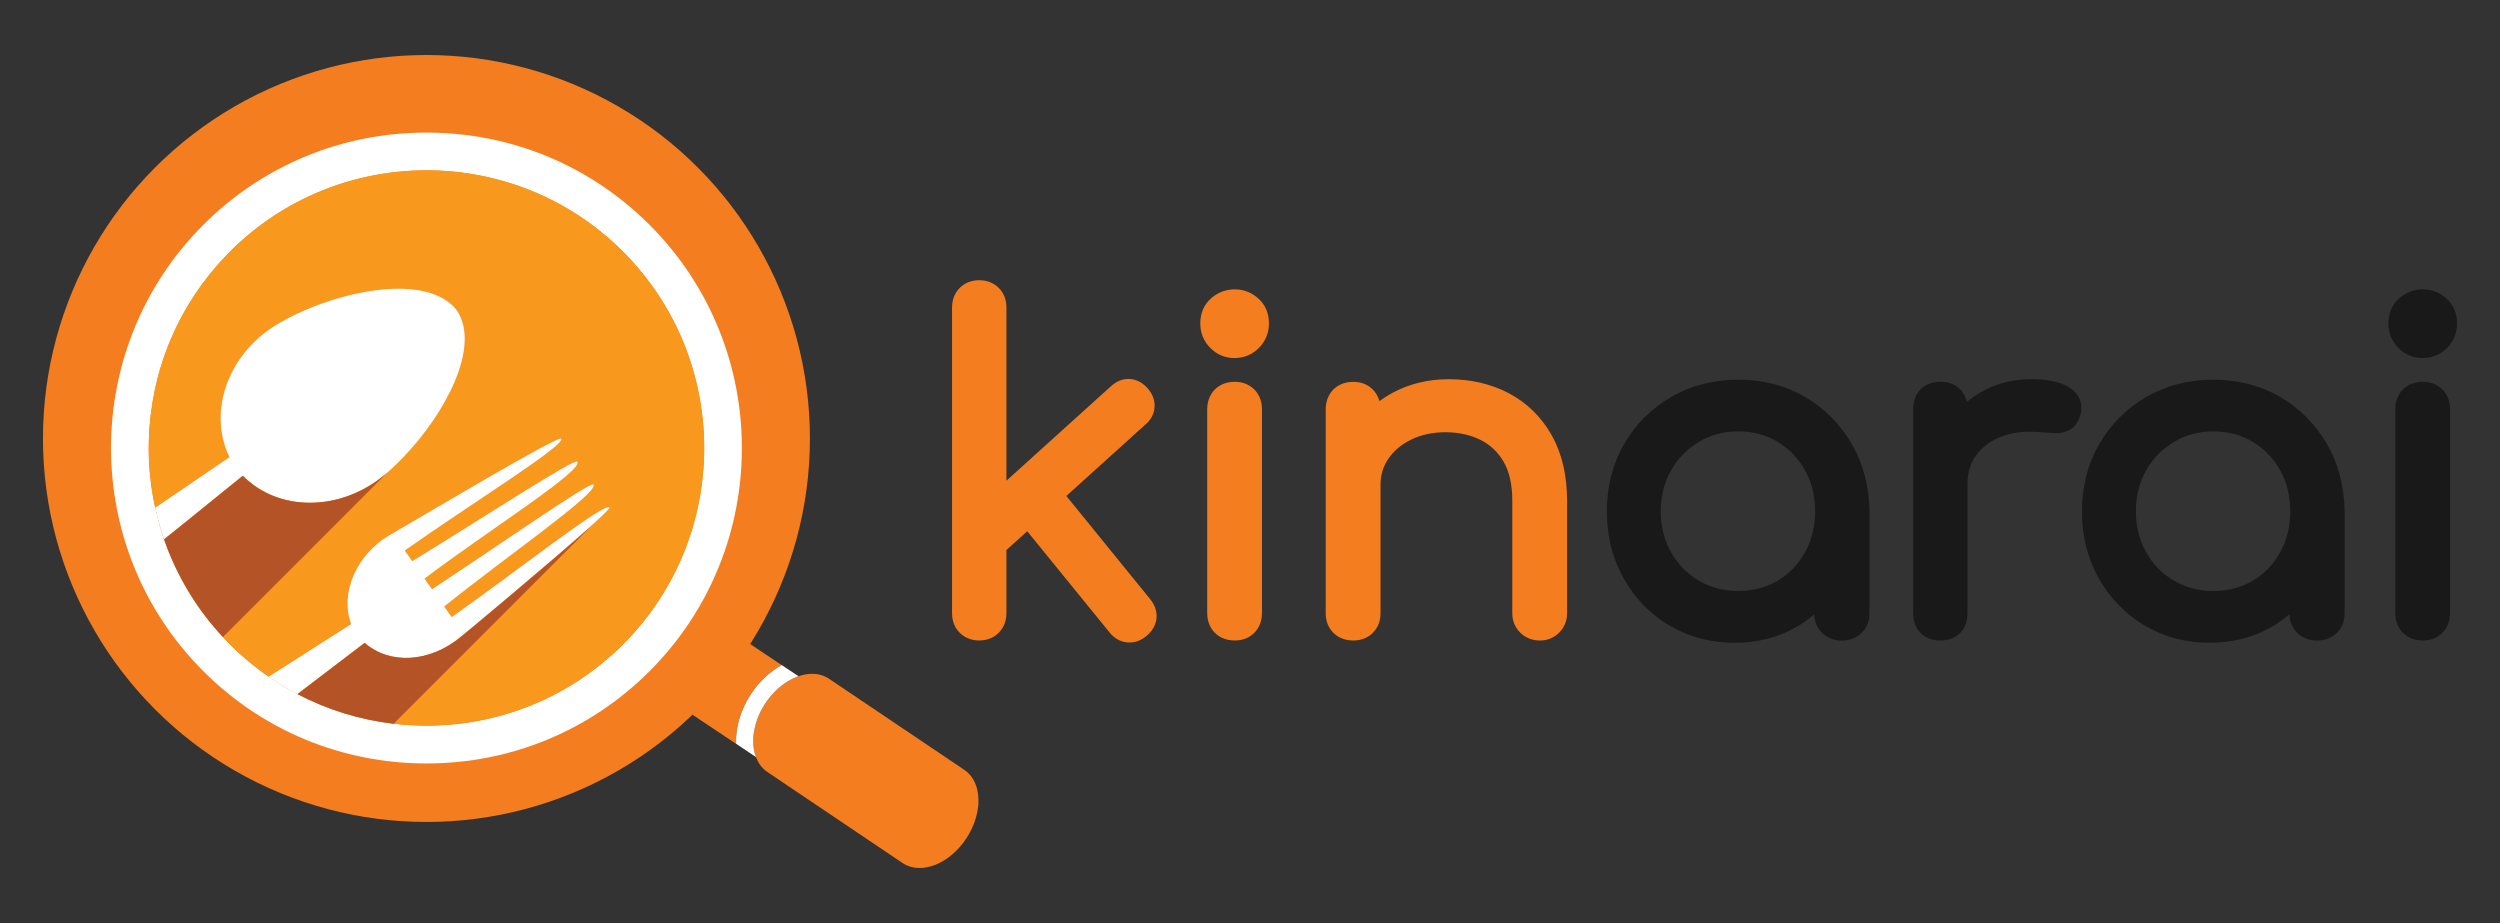 <?xml version="1.0" encoding="utf-8"?>
<!-- Generator: Adobe Illustrator 24.0.1, SVG Export Plug-In . SVG Version: 6.00 Build 0)  -->
<svg version="1.1" id="Layer_1" xmlns="http://www.w3.org/2000/svg" xmlns:xlink="http://www.w3.org/1999/xlink" x="0px" y="0px"
	 viewBox="0 0 743 274.31" style="enable-background:new 0 0 743 274.31;" xml:space="preserve">
<rect x="0" y="0" width="743" height="274.31" fill="#333333" stroke="none"/>
<style type="text/css">
	.st0{fill:#F47D20;}
	.st1{fill:#191919;}
	.st2{fill:none;}
	.st3{fill:#FFFFFF;}
	.st4{fill:#F8991D;}
	.st5{fill:#B45426;}
</style>
<g>
	<g>
		<g>
			<g>
				<path class="st0" d="M341.83,178.07l-24.91-30.67l23.53-21.26c1.69-1.43,2.62-3.26,2.7-5.31c0.05-1.4-0.29-3.49-2.19-5.56
					c-1.91-2.08-3.94-2.59-5.31-2.64c-0.09,0-0.18-0.01-0.27-0.01c-1.88,0-3.64,0.74-5.23,2.19l-31.04,28.05v-51.5
					c0-2.3-0.79-4.3-2.28-5.79c-1.5-1.5-3.5-2.29-5.8-2.29c-2.3,0-4.3,0.79-5.8,2.29c-1.49,1.49-2.28,3.5-2.28,5.79v90.92
					c0,2.3,0.79,4.3,2.29,5.79c1.49,1.49,3.5,2.28,5.79,2.28c2.3,0,4.3-0.79,5.79-2.29c1.49-1.49,2.29-3.5,2.29-5.79v-18.8
					l6.18-5.58l24.39,29.97c1.38,1.78,3.2,2.84,5.25,3.06c0.26,0.03,0.51,0.04,0.77,0.04c1.82,0,3.53-0.67,5.1-2
					c2.23-1.89,2.82-3.95,2.93-5.35C343.86,181.65,343.21,179.73,341.83,178.07z"/>
				<g>
					<path class="st0" d="M366.85,106.42c2.8,0,5.32-1.04,7.28-3c1.96-1.96,3-4.47,3-7.28c0-3.05-1.11-5.64-3.21-7.48
						c-2.01-1.77-4.34-2.66-6.93-2.66c-2.68,0-5.05,0.9-7.06,2.66c-2.1,1.84-3.21,4.43-3.21,7.48c0,2.81,1.04,5.32,3,7.28
						C361.66,105.38,364.14,106.42,366.85,106.42z"/>
					<path class="st0" d="M366.98,113.47c-3.01,0-4.88,1.24-5.92,2.29c-1.04,1.04-2.28,2.92-2.28,5.92v60.48
						c0,3.01,1.24,4.88,2.29,5.92c1.04,1.04,2.91,2.28,5.92,2.28c2.3,0,4.3-0.79,5.79-2.29c1.04-1.04,2.28-2.92,2.28-5.92v-60.48
						c0-3-1.24-4.88-2.28-5.92C371.28,114.26,369.28,113.47,366.98,113.47z"/>
				</g>
				<path class="st0" d="M461.12,129.26c-3.09-5.41-7.36-9.58-12.69-12.39c-5.26-2.77-11.27-4.17-17.86-4.17
					c-6.1,0-11.72,1.36-16.72,4.05c-1.36,0.73-2.65,1.55-3.89,2.45c-0.44-1.61-1.25-2.72-1.97-3.44c-1.49-1.49-3.5-2.28-5.79-2.28
					c-3.01,0-4.88,1.24-5.92,2.28c-1.04,1.04-2.28,2.92-2.28,5.92v60.61c0,2.3,0.79,4.3,2.29,5.79c1.04,1.04,2.92,2.28,5.92,2.28
					c2.3,0,4.3-0.79,5.8-2.29c1.49-1.49,2.28-3.49,2.28-5.79v-38.17c0-2.97,0.78-5.54,2.39-7.85c1.67-2.4,3.91-4.25,6.83-5.66
					c2.95-1.42,6.33-2.14,10.04-2.14c3.87,0,7.37,0.76,10.39,2.25c2.94,1.45,5.2,3.58,6.92,6.5c1.72,2.93,2.59,6.81,2.59,11.54
					v33.53c0,2.21,0.81,4.19,2.35,5.73c1.53,1.53,3.56,2.35,5.86,2.35c2.21,0,4.19-0.81,5.73-2.35c1.54-1.54,2.35-3.52,2.35-5.73
					v-33.53C465.72,141.19,464.17,134.63,461.12,129.26z"/>
			</g>
			<g>
				<path class="st1" d="M550.35,131.95c-3.4-5.87-8.08-10.57-13.91-13.98c-5.85-3.41-12.53-5.14-19.85-5.14
					c-7.32,0-14.02,1.73-19.91,5.14c-5.88,3.41-10.59,8.11-13.99,13.99c-3.41,5.88-5.14,12.62-5.14,20.04c0,7.32,1.68,14,4.99,19.88
					c3.31,5.88,7.88,10.59,13.58,14c5.72,3.42,12.25,5.16,19.43,5.16c6.82,0,13.02-1.6,18.43-4.75c1.87-1.09,3.61-2.32,5.22-3.7
					c0.06,2.21,0.89,4.14,2.4,5.57c1.52,1.46,3.53,2.23,5.8,2.23c2.27,0,4.27-0.77,5.81-2.23c1.57-1.5,2.4-3.52,2.4-5.84v-30.31
					C555.52,144.55,553.75,137.82,550.35,131.95z M516.58,175.63c-4.31,0-8.23-1.02-11.67-3.05c-3.5-2.05-6.2-4.81-8.26-8.44
					c-2.04-3.58-3.07-7.67-3.07-12.17c0-4.57,1.03-8.68,3.06-12.21c2.06-3.59,4.77-6.36,8.29-8.46c3.44-2.06,7.36-3.1,11.65-3.1
					c4.37,0,8.31,1.04,11.7,3.09c3.47,2.1,6.14,4.86,8.16,8.45c2,3.54,3.01,7.66,3.01,12.24c0,4.5-1.01,8.6-3.02,12.19
					c-2.02,3.62-4.68,6.37-8.13,8.42C524.91,174.61,520.96,175.63,516.58,175.63z"/>
				<path class="st1" d="M614.26,114.73c-2.64-1.37-6.12-2.04-10.63-2.04c-5.54,0-10.66,1.36-15.22,4.05
					c-1.36,0.8-2.65,1.71-3.87,2.71c-0.39-1.8-1.25-3.01-2-3.77c-1.48-1.48-3.45-2.22-5.86-2.22c-3.01,0-4.85,1.21-5.86,2.22
					c-1.47,1.47-2.22,3.44-2.22,5.86v60.74c0,3.01,1.21,4.85,2.22,5.86c1.01,1.01,2.84,2.22,5.85,2.22c2.41,0,4.38-0.75,5.86-2.22
					c1.02-1.02,2.22-2.85,2.22-5.86v-38.56c0-3.37,0.87-6.16,2.65-8.54c1.84-2.45,4.29-4.24,7.48-5.45c2.5-0.95,5.33-1.43,8.44-1.43
					c0.96,0,1.97,0.05,2.99,0.14l0.05,0l0.05,0c1.45,0.09,2.74,0.17,3.89,0.26c0.27,0.02,0.54,0.03,0.8,0.03
					c1.44,0,2.75-0.3,3.88-0.91c1.62-0.85,2.74-2.39,3.33-4.57l0.01-0.04l0.01-0.04C619.19,119.61,617.7,116.53,614.26,114.73z"/>
				<path class="st1" d="M691.56,131.95c-3.4-5.87-8.08-10.57-13.91-13.98c-5.85-3.41-12.53-5.14-19.85-5.14
					c-7.32,0-14.02,1.73-19.91,5.14c-5.88,3.41-10.59,8.12-13.99,13.99c-3.41,5.88-5.14,12.62-5.14,20.03c0,7.32,1.68,14,4.99,19.88
					c3.31,5.88,7.88,10.59,13.58,14c5.72,3.42,12.25,5.16,19.43,5.16c6.82,0,13.02-1.6,18.43-4.75c1.86-1.09,3.61-2.32,5.22-3.7
					c0.06,2.21,0.89,4.13,2.4,5.57c1.53,1.46,3.53,2.23,5.8,2.23c2.27,0,4.27-0.77,5.81-2.23c1.57-1.5,2.4-3.52,2.4-5.84v-30.31
					C696.73,144.55,694.96,137.82,691.56,131.95z M669.52,172.6c-3.4,2.02-7.34,3.04-11.73,3.04c-4.31,0-8.23-1.02-11.67-3.05
					c-3.5-2.05-6.2-4.81-8.26-8.44c-2.03-3.58-3.07-7.67-3.07-12.17c0-4.57,1.03-8.68,3.06-12.21c2.06-3.59,4.78-6.36,8.29-8.46
					c3.44-2.06,7.36-3.1,11.65-3.1c4.37,0,8.31,1.04,11.7,3.09c3.47,2.1,6.14,4.86,8.16,8.45c2,3.54,3.01,7.66,3.01,12.24
					c0,4.5-1.01,8.6-3.02,12.19C675.63,167.79,672.97,170.55,669.52,172.6z"/>
				<g>
					<path class="st1" d="M719.96,106.42c2.8,0,5.32-1.04,7.28-3c1.96-1.96,2.99-4.47,2.99-7.28c0-3.05-1.11-5.64-3.21-7.48
						c-2.01-1.77-4.34-2.66-6.93-2.66c-2.68,0-5.05,0.9-7.06,2.66c-2.1,1.84-3.21,4.43-3.21,7.48c0,2.81,1.04,5.32,3,7.28
						C714.76,105.38,717.23,106.42,719.96,106.42z"/>
					<path class="st1" d="M720.08,113.47c-3.01,0-4.88,1.24-5.92,2.28c-1.04,1.04-2.28,2.92-2.28,5.92v60.48
						c0,3.01,1.24,4.88,2.28,5.92c1.04,1.04,2.92,2.29,5.92,2.29c2.3,0,4.3-0.79,5.8-2.29c1.04-1.04,2.28-2.91,2.28-5.92v-60.48
						c0-3.01-1.24-4.88-2.29-5.92C724.39,114.26,722.38,113.47,720.08,113.47z"/>
				</g>
			</g>
		</g>
	</g>
	<g>
		<g>
			<g>
				<path class="st2" d="M280.47,255.78c-0.37,0.22-0.74,0.43-1.11,0.62C279.73,256.2,280.1,256,280.47,255.78z"/>
				<path class="st2" d="M279.12,256.5c-0.31,0.15-0.63,0.29-0.94,0.42C278.5,256.8,278.81,256.66,279.12,256.5z"/>
				<path class="st2" d="M277.89,257.05c-0.38,0.15-0.75,0.28-1.13,0.39C277.14,257.33,277.52,257.19,277.89,257.05z"/>
				<path class="st2" d="M284.01,253.04c-0.28,0.27-0.57,0.53-0.86,0.79C283.44,253.57,283.72,253.31,284.01,253.04z"/>
				<path class="st2" d="M281.62,255.02c-0.3,0.21-0.6,0.41-0.9,0.6C281.03,255.42,281.33,255.23,281.62,255.02z"/>
				<path class="st2" d="M276.6,257.48c-0.33,0.09-0.66,0.17-0.99,0.24C275.93,257.65,276.26,257.58,276.6,257.48z"/>
				<path class="st2" d="M282.94,254c-0.35,0.29-0.7,0.57-1.06,0.83C282.24,254.57,282.6,254.29,282.94,254z"/>
				<path class="st2" d="M270.51,257.56c-0.33-0.1-0.65-0.23-0.97-0.37C269.85,257.33,270.18,257.46,270.51,257.56z"/>
				<path class="st2" d="M271.61,257.82c-0.32-0.06-0.63-0.13-0.94-0.21C270.98,257.69,271.29,257.76,271.61,257.82z"/>
				<path class="st2" d="M269.33,257.09c-0.32-0.15-0.64-0.32-0.94-0.52C268.69,256.77,269.01,256.94,269.33,257.09z"/>
				<path class="st2" d="M272.84,257.95c-0.36-0.02-0.71-0.05-1.06-0.1C272.13,257.9,272.48,257.94,272.84,257.95z"/>
				<path class="st2" d="M274.15,257.93c-0.36,0.03-0.72,0.03-1.08,0.02C273.42,257.97,273.78,257.96,274.15,257.93z"/>
				<path class="st2" d="M274.19,257.93c0.37-0.03,0.74-0.09,1.11-0.15c-0.38,0.07-0.75,0.12-1.13,0.15
					C274.19,257.93,274.19,257.93,274.19,257.93z"/>
				<path class="st2" d="M240.51,200.29c0.36-0.03,0.72-0.03,1.08-0.03C241.23,200.26,240.87,200.26,240.51,200.29z"/>
				<path class="st2" d="M241.82,200.27c0.36,0.02,0.71,0.05,1.06,0.1C242.53,200.32,242.18,200.29,241.82,200.27z"/>
				<path class="st2" d="M240.46,200.29c-0.37,0.03-0.74,0.09-1.11,0.15c0.38-0.07,0.75-0.12,1.13-0.15
					C240.47,200.29,240.47,200.29,240.46,200.29z"/>
				<path class="st2" d="M243.05,200.41c0.32,0.06,0.63,0.13,0.94,0.22C243.68,200.53,243.37,200.46,243.05,200.41z"/>
				<path class="st2" d="M237.89,200.79c-0.2,0.06-0.41,0.13-0.61,0.2l0.01,0.01C237.49,200.92,237.69,200.85,237.89,200.79z"/>
				<path class="st2" d="M238.07,200.74c0.33-0.09,0.66-0.17,0.98-0.24C238.72,200.57,238.4,200.65,238.07,200.74z"/>
				<path class="st2" d="M290.66,240.07c-0.08,0.62-0.19,1.25-0.34,1.89C290.47,241.32,290.59,240.69,290.66,240.07z"/>
				<path class="st2" d="M244.15,200.67c0.33,0.1,0.66,0.23,0.97,0.37C244.8,200.89,244.48,200.77,244.15,200.67z"/>
				<path class="st2" d="M286.19,250.6c-0.27,0.35-0.54,0.68-0.82,1.01C285.65,251.28,285.92,250.95,286.19,250.6z"/>
				<path class="st2" d="M289.53,244.64c-0.25,0.66-0.55,1.33-0.87,1.99C288.98,245.96,289.28,245.3,289.53,244.64z"/>
				<path class="st2" d="M287.29,249.06c-0.28,0.42-0.57,0.83-0.86,1.23C286.72,249.89,287.01,249.48,287.29,249.06z"/>
				<path class="st2" d="M285.25,251.75c-0.32,0.36-0.64,0.7-0.98,1.03C284.6,252.45,284.93,252.11,285.25,251.75z"/>
				<path class="st2" d="M245.33,201.13c0.32,0.15,0.64,0.32,0.94,0.52C245.96,201.45,245.65,201.28,245.33,201.13z"/>
				<path class="st0" d="M224.26,216.57c0.21-0.99,0.5-1.98,0.87-2.98C224.75,214.58,224.46,215.58,224.26,216.57z"/>
				<path class="st0" d="M228.47,207.62c0.27-0.35,0.54-0.68,0.82-1.01C229.01,206.94,228.74,207.27,228.47,207.62z"/>
				<path class="st0" d="M231.71,204.22c0.35-0.29,0.7-0.57,1.06-0.83C232.41,203.66,232.06,203.93,231.71,204.22z"/>
				<path class="st0" d="M233.04,203.2c0.29-0.21,0.59-0.41,0.89-0.59C233.63,202.8,233.33,203,233.04,203.2z"/>
				<path class="st0" d="M229.41,206.47c0.32-0.36,0.65-0.7,0.98-1.03C230.05,205.77,229.73,206.11,229.41,206.47z"/>
				<path class="st0" d="M230.65,205.18c0.28-0.27,0.57-0.53,0.85-0.78C231.22,204.65,230.93,204.91,230.65,205.18z"/>
				<path class="st0" d="M234.19,202.45c0.37-0.22,0.73-0.43,1.11-0.61C234.93,202.02,234.56,202.23,234.19,202.45z"/>
				<path class="st0" d="M223.09,206.39c2.43-3.75,5.68-6.76,9.23-8.72l-12-8.02c-5.54-3.6-13.38-1.45-17.42,4.77v0
					c-4.04,6.22-2.82,14.26,2.71,17.86l13.15,8.79C218.57,216.37,219.98,211.18,223.09,206.39z"/>
				<path class="st0" d="M235.54,201.72c0.31-0.15,0.62-0.29,0.93-0.42C236.16,201.43,235.85,201.56,235.54,201.72z"/>
				<path class="st0" d="M237.29,200.99L237.29,200.99c-0.18,0.05-0.35,0.12-0.53,0.18C236.94,201.11,237.12,201.05,237.29,200.99z"
					/>
				<path class="st0" d="M227.36,209.17c0.28-0.43,0.57-0.83,0.87-1.23C227.93,208.33,227.64,208.74,227.36,209.17z"/>
				<path class="st0" d="M290.08,233.46c-0.42-1.19-1.02-2.26-1.8-3.16c-0.52-0.6-1.12-1.13-1.79-1.57l-40.22-27.08
					c-0.3-0.2-0.62-0.36-0.94-0.52c-0.07-0.03-0.14-0.07-0.2-0.1c-0.32-0.14-0.64-0.27-0.97-0.37c-0.05-0.02-0.11-0.03-0.16-0.04
					c-0.31-0.09-0.62-0.16-0.94-0.22c-0.06-0.01-0.12-0.02-0.17-0.03c-0.35-0.05-0.7-0.09-1.06-0.1c-0.08,0-0.15,0-0.23-0.01
					c-0.36-0.01-0.72,0-1.08,0.03c-0.01,0-0.02,0-0.03,0c-0.37,0.03-0.75,0.09-1.13,0.15c-0.1,0.02-0.2,0.04-0.3,0.06
					c-0.33,0.07-0.65,0.14-0.98,0.24c-0.06,0.02-0.12,0.03-0.17,0.05c-0.2,0.06-0.4,0.14-0.6,0.21c-0.18,0.06-0.35,0.11-0.53,0.18
					c-0.1,0.04-0.2,0.08-0.3,0.12c-0.31,0.13-0.62,0.27-0.93,0.42c-0.08,0.04-0.16,0.07-0.24,0.12c-0.37,0.19-0.74,0.39-1.11,0.61
					c-0.09,0.05-0.18,0.11-0.27,0.17c-0.3,0.19-0.6,0.38-0.89,0.59c-0.09,0.06-0.18,0.12-0.27,0.19c-0.36,0.26-0.71,0.54-1.06,0.83
					c-0.07,0.06-0.14,0.12-0.21,0.18c-0.29,0.25-0.57,0.51-0.85,0.78c-0.09,0.09-0.18,0.17-0.26,0.26
					c-0.33,0.33-0.66,0.67-0.98,1.03c-0.04,0.05-0.08,0.09-0.12,0.14c-0.28,0.32-0.56,0.66-0.82,1.01c-0.08,0.1-0.16,0.21-0.24,0.31
					c-0.3,0.4-0.59,0.81-0.87,1.23h0c-0.93,1.44-1.68,2.92-2.24,4.42c-0.37,1-0.66,1.99-0.87,2.98c-0.31,1.48-0.44,2.93-0.39,4.32
					c0.04,0.92,0.15,1.81,0.35,2.65c0.12,0.52,0.29,1.02,0.47,1.5c0.26,0.69,0.58,1.34,0.96,1.93c0.66,1.01,1.5,1.87,2.51,2.53
					l40.22,27.08c0.3,0.2,0.62,0.36,0.94,0.52c0.07,0.03,0.14,0.07,0.21,0.1c0.32,0.14,0.64,0.27,0.97,0.37
					c0.05,0.02,0.11,0.03,0.16,0.04c0.31,0.09,0.62,0.16,0.94,0.21c0.06,0.01,0.12,0.02,0.17,0.03c0.35,0.05,0.7,0.09,1.06,0.1
					c0.08,0,0.15,0,0.23,0.01c0.36,0.01,0.72,0,1.08-0.02c0.01,0,0.02,0,0.03,0c0.37-0.03,0.75-0.09,1.13-0.15
					c0.1-0.02,0.2-0.04,0.3-0.06c0.33-0.07,0.66-0.15,0.99-0.24c0.06-0.02,0.11-0.03,0.17-0.04c0.38-0.11,0.75-0.25,1.13-0.39
					c0.1-0.04,0.19-0.08,0.29-0.12c0.31-0.13,0.63-0.27,0.94-0.42c0.08-0.04,0.16-0.07,0.23-0.11c0.37-0.19,0.74-0.4,1.11-0.62
					c0.09-0.05,0.17-0.11,0.26-0.16c0.3-0.19,0.6-0.39,0.9-0.6c0.09-0.06,0.18-0.12,0.26-0.19c0.36-0.26,0.71-0.54,1.06-0.83
					c0.07-0.06,0.13-0.12,0.2-0.18c0.29-0.25,0.58-0.51,0.86-0.79c0.09-0.08,0.18-0.17,0.26-0.25c0.33-0.33,0.66-0.67,0.98-1.03
					c0.04-0.05,0.08-0.1,0.12-0.14c0.28-0.32,0.55-0.66,0.82-1.01c0.08-0.1,0.16-0.21,0.24-0.32c0.3-0.4,0.59-0.8,0.86-1.23
					c0,0,0,0,0,0l0,0c0.52-0.8,0.96-1.61,1.37-2.43c0.32-0.66,0.62-1.32,0.87-1.99c0.34-0.9,0.59-1.79,0.8-2.68
					c0.14-0.63,0.26-1.26,0.34-1.89C290.96,237.68,290.76,235.41,290.08,233.46z"/>
				<path class="st3" d="M224.22,223.53c-0.2-0.84-0.32-1.73-0.35-2.65c-0.05-1.38,0.07-2.84,0.39-4.32
					c0.21-0.99,0.5-1.98,0.87-2.98c0.56-1.49,1.3-2.98,2.24-4.42h0c0.28-0.43,0.57-0.83,0.87-1.23c0.08-0.11,0.16-0.21,0.24-0.31
					c0.27-0.35,0.54-0.68,0.82-1.01c0.04-0.05,0.08-0.09,0.12-0.14c0.32-0.36,0.64-0.7,0.98-1.03c0.09-0.09,0.18-0.17,0.26-0.26
					c0.28-0.27,0.56-0.53,0.85-0.78c0.07-0.06,0.14-0.12,0.21-0.18c0.35-0.29,0.7-0.57,1.06-0.83c0.09-0.07,0.18-0.13,0.27-0.19
					c0.29-0.21,0.59-0.41,0.89-0.59c0.09-0.06,0.18-0.11,0.27-0.17c0.37-0.22,0.73-0.43,1.11-0.61c0.08-0.04,0.16-0.08,0.24-0.12
					c0.31-0.15,0.62-0.29,0.93-0.42c0.1-0.04,0.2-0.08,0.3-0.12c0.17-0.07,0.35-0.13,0.52-0.19l-4.97-3.32
					c-3.54,1.96-6.79,4.98-9.23,8.72c-3.11,4.79-4.52,9.98-4.34,14.67l5.94,3.97C224.51,224.55,224.35,224.06,224.22,223.53z"/>
				<polygon class="st3" points="287.29,249.06 287.29,249.05 287.29,249.05 287.29,249.05 				"/>
				<path class="st3" d="M290.33,241.96c-0.2,0.89-0.46,1.79-0.8,2.68C289.87,243.74,290.12,242.84,290.33,241.96z"/>
				<path class="st3" d="M288.28,230.3c0.78,0.9,1.38,1.97,1.8,3.16C289.66,232.27,289.06,231.2,288.28,230.3z"/>
				<path class="st3" d="M225.66,226.97c0.66,1.01,1.5,1.87,2.51,2.53l40.22,27.08l-40.22-27.08
					C227.16,228.83,226.32,227.98,225.66,226.97z"/>
				<path class="st3" d="M245.12,201.03c0.07,0.03,0.14,0.06,0.2,0.1C245.26,201.1,245.19,201.06,245.12,201.03z"/>
				<path class="st3" d="M237.89,200.79c0.06-0.02,0.12-0.03,0.17-0.05C238.01,200.76,237.95,200.77,237.89,200.79z"/>
				<path class="st3" d="M288.66,246.62c-0.4,0.82-0.85,1.64-1.37,2.43C287.81,248.26,288.26,247.44,288.66,246.62z"/>
				<path class="st3" d="M290.66,240.07c0.29-2.39,0.1-4.66-0.59-6.61C290.76,235.41,290.96,237.68,290.66,240.07z"/>
				<path class="st3" d="M239.05,200.5c0.1-0.02,0.2-0.04,0.3-0.06C239.25,200.46,239.15,200.48,239.05,200.5z"/>
				<path class="st3" d="M240.48,200.29c0.01,0,0.02,0,0.03,0C240.5,200.29,240.49,200.29,240.48,200.29z"/>
				<path class="st3" d="M288.28,230.3c-0.52-0.6-1.12-1.13-1.79-1.57C287.16,229.17,287.76,229.7,288.28,230.3z"/>
				<path class="st3" d="M241.59,200.27c0.08,0,0.15,0,0.23,0.01C241.74,200.27,241.67,200.27,241.59,200.27z"/>
				<path class="st3" d="M243.99,200.62c0.05,0.02,0.11,0.03,0.16,0.04C244.1,200.65,244.04,200.64,243.99,200.62z"/>
				<path class="st3" d="M242.88,200.37c0.06,0.01,0.12,0.02,0.17,0.03C242.99,200.4,242.94,200.38,242.88,200.37z"/>
				<path class="st3" d="M286.43,250.29c-0.08,0.11-0.16,0.21-0.24,0.32C286.27,250.5,286.35,250.39,286.43,250.29z"/>
				<path class="st3" d="M285.37,251.61c-0.04,0.05-0.08,0.1-0.12,0.14C285.29,251.7,285.33,251.65,285.37,251.61z"/>
				<path class="st3" d="M280.73,255.61c-0.09,0.05-0.17,0.11-0.26,0.16C280.55,255.72,280.64,255.67,280.73,255.61z"/>
				<path class="st3" d="M270.67,257.6c-0.05-0.02-0.11-0.03-0.16-0.04C270.56,257.57,270.62,257.59,270.67,257.6z"/>
				<path class="st3" d="M271.78,257.85c-0.06-0.01-0.12-0.02-0.17-0.03C271.66,257.83,271.72,257.84,271.78,257.85z"/>
				<path class="st3" d="M279.36,256.39c-0.08,0.04-0.16,0.07-0.23,0.11C279.2,256.47,279.28,256.43,279.36,256.39z"/>
				<path class="st3" d="M281.89,254.83c-0.09,0.06-0.18,0.12-0.26,0.19C281.71,254.95,281.8,254.89,281.89,254.83z"/>
				<path class="st3" d="M278.18,256.93c-0.1,0.04-0.19,0.08-0.29,0.12C277.99,257.01,278.09,256.97,278.18,256.93z"/>
				<path class="st3" d="M275.61,257.72c-0.1,0.02-0.2,0.04-0.3,0.06C275.41,257.76,275.51,257.74,275.61,257.72z"/>
				<path class="st3" d="M269.54,257.19c-0.07-0.03-0.14-0.06-0.21-0.1C269.4,257.12,269.47,257.16,269.54,257.19z"/>
				<path class="st3" d="M276.76,257.44c-0.06,0.02-0.11,0.03-0.17,0.04C276.65,257.47,276.71,257.45,276.76,257.44z"/>
				<path class="st3" d="M273.07,257.96c-0.08,0-0.16,0-0.23-0.01C272.91,257.95,272.99,257.96,273.07,257.96z"/>
				<path class="st3" d="M274.18,257.93c-0.01,0-0.02,0-0.03,0C274.16,257.93,274.17,257.93,274.18,257.93z"/>
				<path class="st3" d="M284.27,252.78c-0.09,0.09-0.17,0.17-0.26,0.25C284.09,252.95,284.18,252.87,284.27,252.78z"/>
				<path class="st3" d="M283.15,253.82c-0.07,0.06-0.13,0.12-0.2,0.18C283.01,253.94,283.08,253.88,283.15,253.82z"/>
				<path class="st3" d="M230.39,205.44c0.09-0.09,0.18-0.17,0.26-0.26C230.56,205.27,230.48,205.35,230.39,205.44z"/>
				<path class="st3" d="M231.51,204.4c0.07-0.06,0.14-0.12,0.21-0.18C231.64,204.28,231.58,204.34,231.51,204.4z"/>
				<path class="st3" d="M224.22,223.53c-0.2-0.84-0.32-1.73-0.35-2.65C223.91,221.8,224.02,222.69,224.22,223.53z"/>
				<path class="st3" d="M228.23,207.94c0.08-0.11,0.16-0.21,0.24-0.31C228.39,207.73,228.31,207.83,228.23,207.94z"/>
				<path class="st3" d="M235.3,201.83c0.08-0.04,0.16-0.08,0.24-0.12C235.46,201.75,235.38,201.79,235.3,201.83z"/>
				<path class="st3" d="M233.93,202.61c0.09-0.06,0.18-0.11,0.27-0.17C234.1,202.5,234.02,202.56,233.93,202.61z"/>
				<path class="st3" d="M229.29,206.61c0.04-0.05,0.08-0.09,0.12-0.14C229.37,206.52,229.33,206.57,229.29,206.61z"/>
				<path class="st3" d="M236.47,201.3c0.1-0.04,0.2-0.08,0.3-0.12C236.67,201.21,236.57,201.26,236.47,201.3z"/>
				<path class="st3" d="M232.77,203.39c0.09-0.06,0.18-0.13,0.27-0.19C232.95,203.27,232.86,203.33,232.77,203.39z"/>
			</g>
			<circle class="st0" cx="126.74" cy="130.32" r="113.97"/>
		</g>
		<g>
			<path class="st3" d="M193.06,66.83c-17.69-17.69-41.24-27.43-66.32-27.43c-25.08,0-48.63,9.74-66.32,27.43
				c-36.57,36.57-36.57,96.07,0,132.64c17.69,17.69,41.24,27.43,66.32,27.43c25.08,0,48.63-9.74,66.32-27.43
				C229.63,162.9,229.63,103.4,193.06,66.83z M185.14,191.54c-0.92,0.92-1.85,1.8-2.8,2.66c-0.15,0.14-0.3,0.27-0.45,0.41
				c-0.9,0.81-1.82,1.6-2.75,2.36c-0.19,0.16-0.38,0.31-0.57,0.47c-0.93,0.75-1.87,1.48-2.83,2.19c-0.17,0.12-0.33,0.24-0.5,0.36
				c-0.91,0.66-1.83,1.3-2.76,1.92c-0.13,0.08-0.25,0.17-0.38,0.26c-0.96,0.63-1.94,1.24-2.92,1.82c-0.26,0.16-0.52,0.31-0.78,0.47
				c-0.93,0.55-1.88,1.07-2.83,1.58c-0.31,0.17-0.63,0.33-0.94,0.49c-0.94,0.48-1.88,0.95-2.83,1.4c-0.32,0.15-0.64,0.29-0.96,0.43
				c-0.74,0.33-1.49,0.66-2.24,0.97c-0.42,0.18-0.85,0.35-1.28,0.52c-0.82,0.33-1.65,0.64-2.48,0.93c-0.47,0.17-0.94,0.34-1.42,0.5
				c-0.84,0.29-1.69,0.56-2.53,0.82c-0.54,0.16-1.08,0.32-1.62,0.47c-0.52,0.14-1.03,0.28-1.55,0.42c-0.9,0.23-1.8,0.45-2.7,0.66
				c-0.41,0.09-0.81,0.18-1.22,0.27c-1.12,0.24-2.25,0.44-3.38,0.63c-0.25,0.04-0.49,0.09-0.74,0.12c-0.72,0.11-1.43,0.22-2.15,0.31
				c-0.04,0.01-0.08,0.01-0.12,0.01c-1.43,0.18-2.85,0.33-4.29,0.44c-0.14,0.01-0.28,0.02-0.42,0.03c-1.4,0.1-2.81,0.17-4.21,0.2
				c-0.05,0-0.11,0-0.16,0c-0.32,0.01-0.63,0.02-0.95,0.02c-0.22,0-0.43,0.02-0.65,0.02h0c-0.22,0-0.44-0.01-0.66-0.02
				c-4.29-0.03-8.57-0.41-12.8-1.1c0,0,0,0,0,0c-1.22-0.2-2.43-0.42-3.63-0.68c-0.03-0.01-0.06-0.01-0.1-0.02
				c-1.17-0.25-2.34-0.52-3.51-0.82c-0.08-0.02-0.16-0.04-0.25-0.07c-1.12-0.29-2.23-0.6-3.34-0.94c-0.15-0.04-0.29-0.1-0.44-0.14
				c-1.05-0.33-2.09-0.67-3.13-1.04c-0.21-0.07-0.42-0.16-0.62-0.24c-0.98-0.36-1.96-0.72-2.92-1.12c-0.25-0.1-0.49-0.21-0.73-0.32
				c-2.19-0.92-4.34-1.92-6.46-3.04c-0.9-0.47-1.78-0.97-2.67-1.48c-0.44-0.26-0.89-0.52-1.33-0.78c-0.27-0.17-0.54-0.34-0.81-0.51
				c-2.2-1.36-4.35-2.83-6.45-4.42c-0.05-0.03-0.09-0.07-0.13-0.1c-0.92-0.7-1.83-1.41-2.72-2.15c-0.27-0.22-0.52-0.45-0.79-0.68
				c-0.54-0.46-1.08-0.91-1.62-1.39c-0.14-0.13-0.29-0.26-0.43-0.39c-0.97-0.88-1.92-1.78-2.85-2.71c-0.72-0.72-1.41-1.47-2.1-2.21
				l0,0c-1.23-1.32-2.43-2.67-3.56-4.05c-1.76-2.16-3.4-4.39-4.91-6.68c-1.51-2.29-2.89-4.64-4.15-7.03
				c-1.91-3.64-3.53-7.4-4.86-11.24l0,0c0-0.01-0.01-0.02-0.01-0.04c0-0.01-0.01-0.02-0.01-0.03c-0.32-0.93-0.62-1.87-0.91-2.81
				c-0.17-0.55-0.33-1.09-0.48-1.64c-0.08-0.3-0.16-0.59-0.24-0.89c-1.23-4.55-2.1-9.18-2.54-13.84c-0.25-2.63-0.38-5.28-0.38-7.92
				c0-0.75,0.03-1.5,0.05-2.24c0-0.12,0-0.23,0.01-0.35c0.06-1.78,0.15-3.56,0.32-5.33c0.05-0.55,0.13-1.1,0.2-1.65
				c0.03-0.3,0.07-0.6,0.11-0.9c0.28-2.19,0.64-4.36,1.09-6.53c0.1-0.46,0.2-0.92,0.3-1.38c0.18-0.78,0.36-1.56,0.56-2.34
				c0.18-0.7,0.37-1.4,0.57-2.1c0.15-0.53,0.31-1.06,0.47-1.59c0.2-0.64,0.4-1.28,0.62-1.91c0.2-0.6,0.41-1.2,0.62-1.8
				c0.28-0.77,0.57-1.54,0.87-2.3c0.17-0.43,0.34-0.86,0.52-1.29c0.38-0.93,0.78-1.85,1.2-2.76c0.14-0.32,0.3-0.63,0.45-0.94
				c0.38-0.81,0.78-1.61,1.19-2.41c0.1-0.2,0.19-0.4,0.3-0.6c0.07-0.14,0.15-0.27,0.22-0.4c0.52-0.98,1.06-1.96,1.63-2.92
				c0.15-0.25,0.3-0.5,0.45-0.74c0.5-0.83,1.02-1.66,1.55-2.48c0.1-0.16,0.2-0.33,0.3-0.49c0.05-0.08,0.11-0.15,0.16-0.23
				c0.65-0.97,1.32-1.93,2.01-2.88c0.17-0.23,0.34-0.46,0.51-0.69c0.64-0.86,1.3-1.72,1.99-2.57c0.08-0.1,0.16-0.21,0.24-0.31
				c0.03-0.03,0.06-0.07,0.09-0.1c0.77-0.94,1.57-1.87,2.39-2.78c0.19-0.22,0.39-0.43,0.58-0.64c0.85-0.93,1.71-1.84,2.6-2.74
				c2.01-2.01,4.1-3.9,6.26-5.66c3.24-2.64,6.64-5,10.15-7.07c2.35-1.38,4.74-2.64,7.19-3.77c11-5.09,22.89-7.64,34.79-7.64
				c21.15,0,42.29,8.05,58.39,24.15C217.33,106.96,217.33,159.35,185.14,191.54z"/>
			<path class="st4" d="M185.14,74.76c-16.1-16.1-37.25-24.15-58.39-24.15c-11.9,0-23.79,2.55-34.79,7.64
				c-2.44,1.13-4.84,2.39-7.19,3.77c-3.52,2.08-6.91,4.43-10.15,7.07c-2.16,1.76-4.25,3.65-6.26,5.66c-0.9,0.9-1.76,1.81-2.6,2.74
				c-0.19,0.21-0.39,0.43-0.58,0.64c-0.82,0.91-1.62,1.84-2.39,2.78c-0.11,0.14-0.22,0.28-0.33,0.41c-0.68,0.84-1.34,1.7-1.99,2.57
				c-0.17,0.23-0.34,0.46-0.51,0.69c-0.69,0.95-1.36,1.91-2.01,2.88c-0.16,0.24-0.31,0.48-0.47,0.72c-0.53,0.82-1.05,1.65-1.55,2.48
				c-0.15,0.25-0.3,0.49-0.45,0.74c-0.56,0.96-1.1,1.94-1.63,2.92c-0.18,0.33-0.35,0.67-0.52,1c-0.41,0.8-0.81,1.6-1.19,2.41
				c-0.15,0.31-0.3,0.63-0.45,0.94c-0.42,0.91-0.81,1.84-1.2,2.76c-0.18,0.43-0.35,0.86-0.52,1.29c-0.3,0.76-0.59,1.53-0.87,2.3
				c-0.21,0.6-0.42,1.2-0.62,1.8c-0.21,0.64-0.42,1.27-0.62,1.91c-0.16,0.53-0.32,1.06-0.47,1.59c-0.2,0.7-0.38,1.4-0.57,2.1
				c-0.2,0.78-0.39,1.56-0.56,2.34c-0.1,0.46-0.21,0.92-0.3,1.38c-0.45,2.16-0.82,4.34-1.09,6.53c-0.04,0.3-0.07,0.6-0.11,0.9
				c-0.27,2.32-0.44,4.65-0.51,6.98c0,0.12-0.01,0.23-0.01,0.35c-0.18,6.69,0.45,13.4,1.88,19.97c2.16-1.46,4.32-2.92,6.4-4.33
				c8.05-5.47,14.89-10.18,15.65-10.68c-6.69-13.85-0.18-31.51,15.26-40.12c11.63-6.66,28.86-11.49,40.96-9.49
				c4.88,0.81,8.91,2.71,11.42,6.06c7.13,10.77-3.53,30.66-15.96,43.57h0l-0.1,0.1c-0.68,0.7-1.36,1.39-2.04,2.05
				c-0.9,0.86-1.81,1.68-2.71,2.47c-0.11,0.09-0.22,0.17-0.33,0.26c-6.63,5.67-14.59,8.55-22.22,8.65
				c7.67-0.07,15.68-2.95,22.35-8.65l-43.52,43.52l-5.04,5.04c0.69,0.74,1.38,1.49,2.1,2.21c0.93,0.93,1.89,1.83,2.85,2.71
				c0.67,0.61,1.35,1.19,2.04,1.77c0.27,0.23,0.53,0.46,0.8,0.68c0.89,0.74,1.79,1.45,2.71,2.14c0.05,0.04,0.1,0.08,0.15,0.12
				c0.97,0.74,1.96,1.45,2.96,2.14l0,0c2.27-1.45,4.47-2.86,6.57-4.19c9.47-6.04,16.7-10.64,17.95-11.46
				c-3.53-9.43,1.88-20.84,11.21-26.3c10.68-6.21,50.21-29.76,51.18-28.81c1.77,1.73-27.46,19.82-46.47,33.25l2.23,3.17
				c19.93-12.17,48.25-30.68,49.05-29.6c1.99,2.66-26.83,20.69-45.41,34.79l2.23,3.14c19.48-12.78,47.16-32.15,47.98-31.13
				c1.86,2.33-26.2,21.6-44.35,36.28l2.22,3.13c19.04-13.39,45.5-34.28,46.93-32.6c0.01,0.02,0.01,0.07-0.02,0.13
				c-0.25,0.54-2.33,2.55-5.47,5.35c-0.09,0.08-0.19,0.17-0.28,0.25c-11.98,10.74-38.5,32.78-38.56,32.81c0,0,9.57-7.97-0.01-0.03
				c-4.57,3.79-9.8,5.86-14.83,6.18c5.07-0.29,10.36-2.36,14.97-6.19c9.58-7.94,0.01,0.03,0.01,0.03
				c0.05-0.04,26.57-22.07,38.56-32.81l-51.96,51.96l-6.61,6.61c3.77,0.45,7.57,0.63,11.37,0.56c0.05,0,0.11,0,0.16,0
				c1.4-0.03,2.8-0.1,4.2-0.2c0.14-0.01,0.29-0.02,0.43-0.03c1.41-0.11,2.82-0.25,4.22-0.43c0.06-0.01,0.13-0.01,0.19-0.02
				c0.71-0.09,1.42-0.2,2.13-0.31c0.28-0.04,0.56-0.09,0.84-0.14c1.09-0.18,2.18-0.39,3.27-0.61c0.43-0.09,0.86-0.18,1.29-0.28
				c0.87-0.2,1.73-0.41,2.6-0.63c0.55-0.14,1.09-0.29,1.64-0.44c0.52-0.15,1.05-0.3,1.57-0.45c0.86-0.26,1.72-0.54,2.58-0.83
				c0.46-0.15,0.91-0.32,1.36-0.48c0.88-0.32,1.76-0.64,2.63-0.99c0.37-0.15,0.74-0.31,1.11-0.46c0.78-0.32,1.56-0.66,2.33-1.01
				c0.3-0.13,0.59-0.26,0.89-0.4c0.97-0.45,1.92-0.93,2.87-1.42c0.3-0.15,0.6-0.31,0.9-0.47c0.96-0.51,1.92-1.04,2.86-1.59
				c0.25-0.15,0.5-0.3,0.75-0.44c0.99-0.59,1.98-1.2,2.95-1.84c0.12-0.08,0.23-0.16,0.35-0.23c0.95-0.63,1.88-1.28,2.8-1.95
				c0.16-0.12,0.32-0.23,0.48-0.35c0.96-0.71,1.9-1.44,2.84-2.2c0.19-0.15,0.38-0.31,0.57-0.46c0.93-0.77,1.85-1.55,2.76-2.36
				c0.15-0.13,0.3-0.27,0.44-0.41c0.95-0.86,1.88-1.75,2.8-2.66C217.33,159.35,217.33,106.96,185.14,74.76z"/>
			<path class="st3" d="M135.83,92.32c-2.51-3.35-6.55-5.25-11.42-6.06c-12.1-2-29.33,2.83-40.96,9.49
				c-15.44,8.61-21.95,26.27-15.26,40.12c-0.76,0.5-7.6,5.21-15.65,10.68c-2.08,1.41-4.24,2.88-6.4,4.33
				c0.29,1.35,0.63,2.69,0.99,4.03c0.08,0.3,0.16,0.6,0.24,0.89c0.15,0.55,0.32,1.09,0.48,1.64c0.29,0.94,0.58,1.88,0.91,2.81
				c0,0,0,0,0,0c2.01-1.61,4.01-3.21,5.95-4.78c8.82-7.11,16.37-13.3,17.4-14.08c0.02,0.02,0.04,0.03,0.05,0.05
				c0.02-0.02,0.05-0.04,0.07-0.05c5.34,5.42,12.62,8.1,20.24,8.03c7.64-0.1,15.59-2.98,22.22-8.65c0.11-0.09,0.22-0.17,0.33-0.26
				c0.9-0.78,1.81-1.6,2.71-2.47c0.68-0.66,1.36-1.35,2.04-2.05l0.1-0.1h0C132.3,122.98,142.96,103.09,135.83,92.32z"/>
			<path class="st3" d="M134.24,183.39l-2.22-3.13c18.15-14.67,46.22-33.95,44.35-36.28c-0.82-1.02-28.5,18.35-47.98,31.13
				l-2.23-3.14c18.59-14.09,47.4-32.13,45.41-34.79c-0.8-1.08-29.13,17.43-49.05,29.6l-2.23-3.17
				c19.01-13.43,48.23-31.53,46.47-33.25c-0.97-0.95-40.5,22.61-51.18,28.81c-9.32,5.45-14.73,16.86-11.21,26.3
				c-1.25,0.81-8.48,5.41-17.95,11.46c-2.09,1.34-4.3,2.74-6.57,4.19c0,0,0,0,0,0c1.11,0.77,2.25,1.5,3.39,2.22
				c0.31,0.19,0.61,0.39,0.92,0.57c0.43,0.26,0.86,0.51,1.29,0.76c0.91,0.52,1.82,1.04,2.74,1.53c0.05,0.03,0.1,0.05,0.15,0.08l0,0
				c2.22-1.69,4.33-3.3,6.31-4.81c7.32-5.58,12.7-9.68,13.65-10.4c0.02,0.02,0.04,0.03,0.06,0.05c0.02-0.02,0.06-0.04,0.08-0.06
				c3.73,3.27,8.53,4.73,13.54,4.45c5.03-0.32,10.27-2.39,14.83-6.18c9.58-7.94,0.01,0.03,0.01,0.03
				c0.05-0.04,26.57-22.07,38.56-32.81c0.09-0.08,0.19-0.17,0.28-0.25c3.13-2.81,5.22-4.81,5.47-5.35c0.03-0.06,0.03-0.11,0.02-0.13
				C179.74,149.11,153.29,170,134.24,183.39z"/>
			<path class="st5" d="M92.47,149.42c-7.63,0.1-14.95-2.56-20.31-7.98c-1.25,0.95-8.71,7.1-17.43,14.11
				c-1.94,1.56-3.95,3.17-5.96,4.76l0,0c3.64,10.5,9.48,20.4,17.47,29.01l0,0l5.04-5.04l43.52-43.52
				C108.14,146.48,100.14,149.35,92.47,149.42z"/>
			<path class="st5" d="M136.98,189.33c0,0,9.57-7.97-0.01-0.03c-4.61,3.82-9.9,5.9-14.97,6.19c-5.03,0.32-9.86-1.13-13.62-4.39
				c-1.11,0.84-6.45,4.91-13.63,10.39c-1.98,1.51-4.1,3.13-6.32,4.82c1.94,1.02,3.92,1.93,5.92,2.78c0.33,0.14,0.66,0.3,1,0.43
				c0.92,0.38,1.85,0.72,2.78,1.07c0.26,0.09,0.51,0.2,0.76,0.29c1.01,0.36,2.02,0.69,3.04,1.01c0.18,0.06,0.35,0.12,0.53,0.17
				c1.09,0.33,2.18,0.64,3.27,0.92c0.1,0.03,0.21,0.06,0.31,0.08c1.15,0.29,2.31,0.56,3.47,0.81c0.05,0.01,0.09,0.02,0.14,0.03
				c1.2,0.25,2.4,0.47,3.6,0.67c0.01,0,0.02,0,0.03,0.01c1.22,0.2,2.45,0.37,3.68,0.52l6.61-6.61l51.96-51.96
				C163.56,167.26,137.03,189.3,136.98,189.33z"/>
		</g>
	</g>
</g>
</svg>
